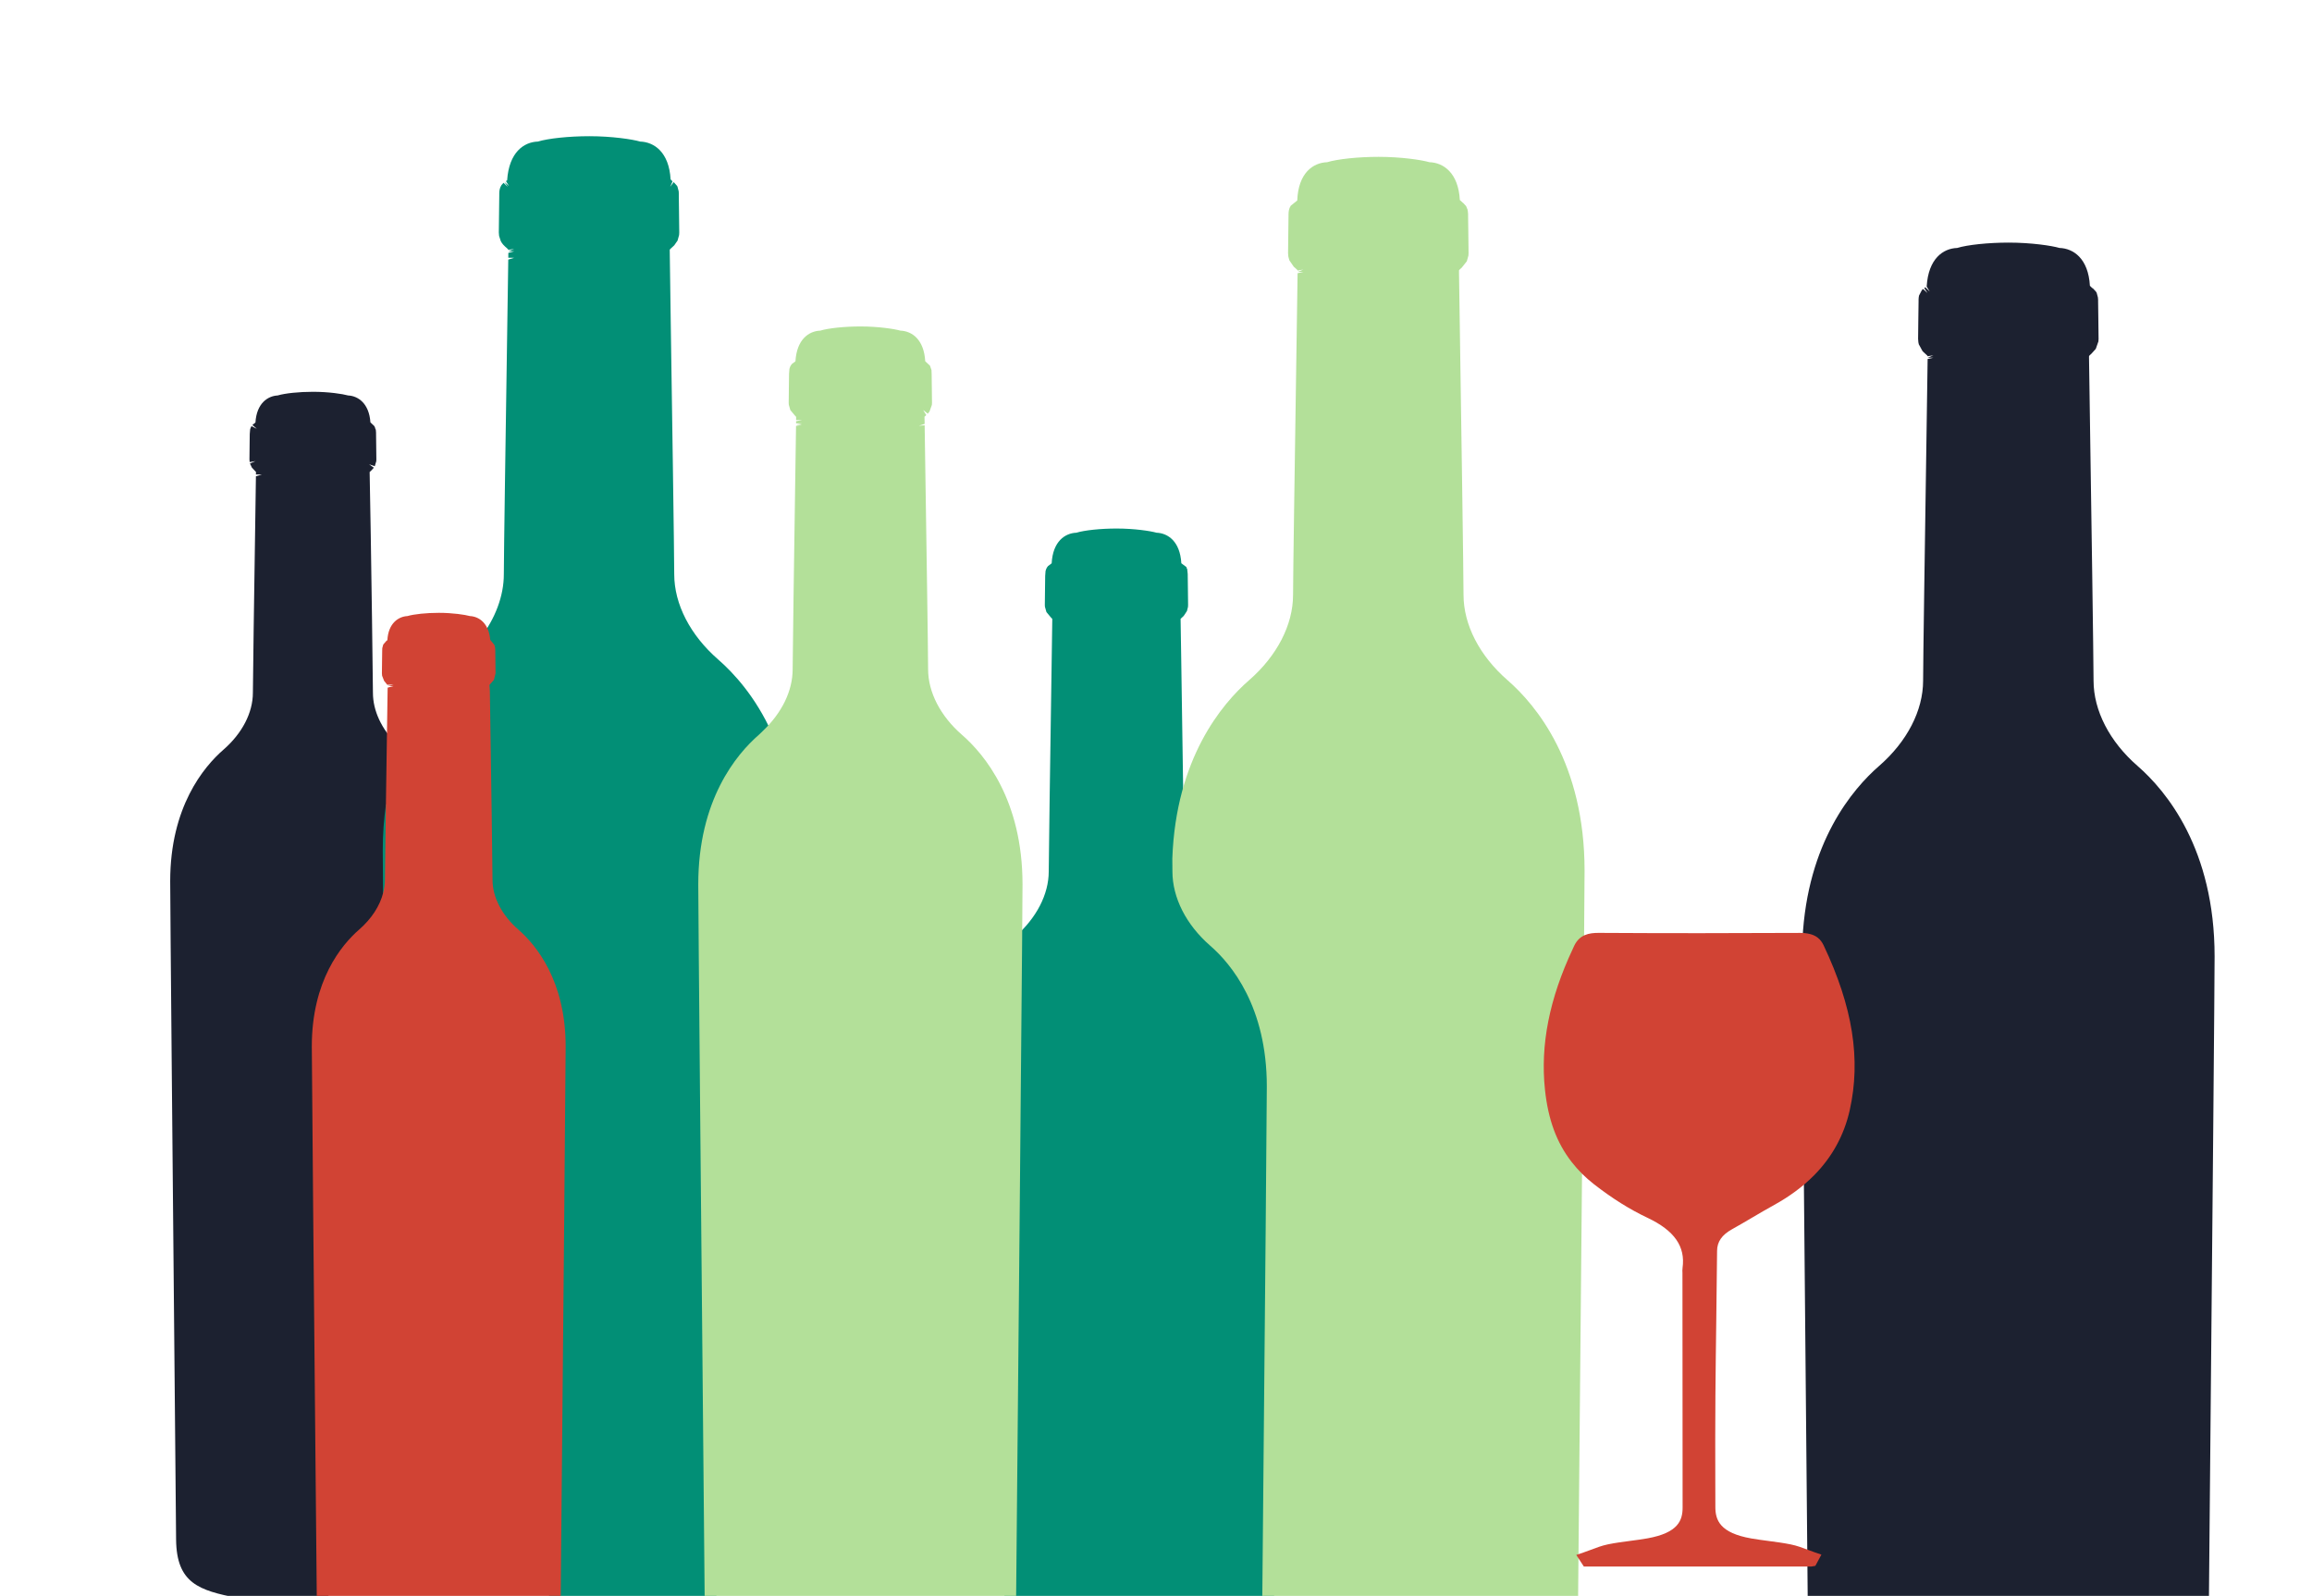 <svg version="1.1" id="图层_1" x="0px" y="0px" width="197px" height="136px" viewBox="0 0 197 136" enable-background="new 0 0 197 136" xml:space="preserve" xmlns="http://www.w3.org/2000/svg" xmlns:xlink="http://www.w3.org/1999/xlink" xmlns:xml="http://www.w3.org/XML/1998/namespace">
  <path fill="none" d="M150.945,102.24c-1.228,0.674-2.396,1.406-3.616,2.084c-1.041,0.582-1.514,1.328-1.521,2.268
	c-0.035,4.104-0.11,8.209-0.142,12.313c-0.027,3.174-0.009,6.344-0.005,9.514c0,1.777,1.058,2.758,3.483,3.182
	c1.107,0.193,2.25,0.283,3.344,0.506c0.692,0.139,1.325,0.432,1.984,0.658c-0.043,0.078-0.084,0.158-0.125,0.236
	c-6.375,0-12.748,0-19.122,0c-0.048-0.072-0.1-0.148-0.147-0.223c0.678-0.229,1.328-0.533,2.041-0.682
	c1.088-0.223,2.234-0.309,3.338-0.506c2.391-0.428,3.413-1.381,3.413-3.119c-0.001-6.605-0.005-13.213-0.007-19.824
	c0-0.174-0.027-0.348-0.003-0.521c0.29-2.072-0.771-3.613-3.259-4.793c-1.648-0.777-3.145-1.77-4.484-2.814
	c-0.722-0.563-1.312-1.165-1.802-1.795c-0.108,11.89-0.239,25.977-0.345,37.277h20.561c-0.111-11.927-0.237-25.52-0.333-36.173
	C153.318,100.713,152.245,101.522,150.945,102.24z"/>
  <path fill="none" d="M197,0H0v136h22.347c-0.673-0.084-1.355-0.184-2.05-0.322c-3.225-0.643-4.767-1.135-4.793-4.498
	C15.477,127.816,15,78.003,15,75.089c0-5.666,2.331-9.056,4.37-10.831c1.894-1.647,2.675-3.575,2.675-5.218
	c0-1.462,0.209-14.905,0.256-18.159c0-0.005,0-0.009,0-0.014c0-0.048,0.001-0.094,0.002-0.138c0-0.016,0-0.03,0.001-0.045
	c0-0.056,0.001-0.105,0.002-0.152c0-0.033,0.001-0.068,0.001-0.097c0-0.003,0-0.005,0-0.008c0-0.039,0.001-0.073,0.001-0.104
	c0-0.007,0-0.014,0-0.021c0-0.024,0.001-0.045,0.001-0.062c0-0.006,0-0.012,0-0.017c0-0.02,0-0.034,0-0.042
	c0-0.028-0.002-0.055-0.006-0.079c-0.033-0.198-0.19-0.287-0.328-0.42c-0.001-0.001-0.002-0.003-0.004-0.004
	c-0.017-0.017-0.033-0.033-0.049-0.052c-0.004-0.005-0.009-0.012-0.014-0.017c-0.012-0.016-0.024-0.03-0.035-0.046
	c-0.005-0.008-0.011-0.017-0.016-0.024c-0.01-0.016-0.019-0.032-0.028-0.049c-0.003-0.008-0.007-0.014-0.011-0.021h0
	c-0.002-0.005-0.004-0.011-0.007-0.017c-0.004-0.009-0.007-0.018-0.011-0.027c-0.004-0.012-0.009-0.023-0.012-0.035
	c-0.002-0.006-0.003-0.013-0.005-0.019c-0.002-0.01-0.005-0.019-0.007-0.028c-0.004-0.017-0.007-0.033-0.009-0.051
	c-0.001-0.009-0.003-0.017-0.004-0.025c-0.001-0.005-0.001-0.01-0.002-0.016c-0.003-0.032-0.006-0.066-0.006-0.104
	c0-0.596,0.023-1.588,0.026-2.167c0-0.039,0-0.075,0-0.11c0-0.032,0.002-0.061,0.005-0.087c0.001-0.009,0.002-0.017,0.003-0.024
	c0.002-0.018,0.005-0.035,0.009-0.051c0.001-0.008,0.003-0.016,0.006-0.022c0.004-0.016,0.009-0.029,0.015-0.043
	c0.002-0.005,0.004-0.011,0.006-0.016c0.008-0.018,0.017-0.033,0.026-0.048c0.001-0.002,0.003-0.004,0.005-0.006
	c0.009-0.012,0.018-0.023,0.027-0.034c0.003-0.004,0.007-0.008,0.011-0.012c0.008-0.007,0.016-0.015,0.024-0.021
	c0.004-0.004,0.009-0.008,0.013-0.011c0.009-0.007,0.018-0.013,0.026-0.02c0.004-0.003,0.008-0.006,0.012-0.008
	c0.012-0.008,0.024-0.016,0.036-0.023c0.014-0.008,0.028-0.017,0.042-0.025c0.002-0.001,0.004-0.002,0.006-0.004
	c0.011-0.006,0.022-0.014,0.033-0.021c0.003-0.002,0.007-0.005,0.01-0.008c0.011-0.007,0.021-0.015,0.031-0.023
	c0.002-0.002,0.005-0.004,0.007-0.006c0.012-0.01,0.023-0.021,0.034-0.032c0.003-0.004,0.005-0.008,0.008-0.011
	c0.042-0.053,0.073-0.125,0.08-0.239c0.075-1.351,0.768-1.88,1.483-1.88c0.517-0.172,1.696-0.311,2.936-0.311
	c1.322,0,2.538,0.189,2.907,0.311c0.715,0,1.408,0.529,1.483,1.88c0.006,0.112,0.036,0.184,0.078,0.236
	c0.014,0.019,0.03,0.035,0.047,0.05c0.001,0.001,0.003,0.002,0.004,0.003c0.002,0.002,0.004,0.003,0.006,0.005
	c0.016,0.013,0.032,0.024,0.049,0.035c0.005,0.003,0.01,0.007,0.015,0.01c0.002,0.001,0.005,0.003,0.007,0.004
	c0.007,0.005,0.015,0.009,0.023,0.014c0.006,0.004,0.013,0.008,0.019,0.012c0.003,0.001,0.005,0.003,0.008,0.005
	c0,0,0.002,0.001,0.002,0.001c0.01,0.006,0.02,0.013,0.029,0.019c0.003,0.002,0.006,0.005,0.009,0.007
	c0.009,0.006,0.017,0.012,0.025,0.018c0.001,0.001,0.002,0.002,0.003,0.002l0.001,0.001c0.004,0.003,0.008,0.007,0.012,0.01
	c0.008,0.007,0.017,0.016,0.025,0.023c0.003,0.004,0.007,0.007,0.011,0.011c0.002,0.003,0.005,0.006,0.008,0.009
	c0,0.001,0.001,0.003,0.002,0.003c0.006,0.008,0.012,0.016,0.018,0.023c0.001,0.002,0.002,0.003,0.003,0.005
	c0.009,0.014,0.018,0.028,0.025,0.045c0,0.001,0.001,0.002,0.001,0.003c0.002,0.005,0.004,0.011,0.006,0.016
	c0.005,0.014,0.01,0.027,0.015,0.043c0.002,0.007,0.004,0.015,0.006,0.022c0.001,0.007,0.003,0.014,0.005,0.021c0,0,0,0.001,0,0.002
	c0.001,0.009,0.002,0.019,0.004,0.027c0.001,0.008,0.002,0.016,0.003,0.023c0.003,0.027,0.005,0.056,0.005,0.088
	c0,0.035,0,0.071,0,0.11c0.002,0.579,0.026,1.571,0.026,2.167c0,0.037-0.002,0.071-0.005,0.104c-0.001,0.005-0.001,0.01-0.002,0.015
	c-0.001,0.009-0.003,0.017-0.004,0.024c-0.003,0.019-0.006,0.036-0.01,0.053c-0.002,0.009-0.004,0.018-0.007,0.026
	c-0.002,0.007-0.003,0.014-0.005,0.02c-0.004,0.013-0.008,0.024-0.013,0.035c-0.003,0.01-0.007,0.02-0.011,0.028
	c-0.002,0.005-0.004,0.011-0.007,0.017c-0.004,0.008-0.008,0.015-0.012,0.022c-0.008,0.016-0.017,0.03-0.025,0.044
	c-0.006,0.01-0.012,0.02-0.019,0.028c-0.01,0.014-0.02,0.027-0.03,0.04c-0.007,0.008-0.013,0.017-0.02,0.023
	c-0.012,0.014-0.024,0.026-0.037,0.038c-0.006,0.006-0.011,0.013-0.017,0.018c-0.019,0.018-0.037,0.034-0.055,0.051
	c-0.009,0.008-0.019,0.017-0.028,0.024c-0.111,0.097-0.216,0.185-0.243,0.343c-0.004,0.024-0.006,0.051-0.006,0.079
	c0,0.008,0,0.022,0,0.042c0,0.005,0,0.011,0,0.017c0,0.017,0,0.037,0,0.062c0,0.007,0,0.014,0,0.021c0,0.03,0.001,0.064,0.001,0.104
	c0,0.003,0,0.005,0,0.008c0.001,0.08,0.002,0.181,0.004,0.294c0,0.044,0.001,0.09,0.001,0.138c0,0.005,0,0.009,0,0.014
	c0.002,0.132,0.004,0.282,0.006,0.446c0.001,0.06,0.002,0.119,0.002,0.183c0,0.008,0,0.017,0,0.024
	c0.003,0.188,0.006,0.391,0.009,0.609c0,0.008,0,0.015,0,0.022c0.001,0.097,0.003,0.197,0.004,0.3c0,0.02,0,0.039,0.001,0.059
	c0.038,2.56,0.102,6.764,0.154,10.306h0c0.044,3.054,0.078,5.617,0.078,6.21c0,1.487,0.65,3.206,2.176,4.741
	c0.032-2.115,0.06-3.952,0.073-4.87c0-0.004,0-0.008,0-0.012c0-0.043,0.001-0.084,0.001-0.122c0-0.015,0-0.027,0.001-0.041
	c0-0.048,0.001-0.093,0.001-0.134c0-0.029,0.001-0.061,0.001-0.086c0-0.002,0-0.004,0-0.007c0-0.034,0-0.064,0.001-0.091
	c0-0.007,0-0.013,0-0.019c0-0.021,0-0.04,0.001-0.056c0-0.004,0-0.01,0-0.014c0-0.017,0-0.03,0-0.038
	c0-0.024-0.002-0.048-0.006-0.069c-0.029-0.175-0.168-0.254-0.29-0.372c-0.001,0-0.002-0.002-0.003-0.003
	c-0.015-0.015-0.03-0.029-0.043-0.046c-0.004-0.005-0.009-0.01-0.013-0.015c-0.011-0.014-0.021-0.026-0.031-0.041
	c-0.005-0.007-0.009-0.014-0.014-0.021c-0.009-0.014-0.017-0.028-0.024-0.043c-0.003-0.006-0.007-0.012-0.01-0.019
	c-0.002-0.005-0.004-0.01-0.006-0.015c-0.003-0.008-0.006-0.017-0.009-0.024c-0.004-0.011-0.008-0.021-0.011-0.031
	c-0.002-0.006-0.003-0.011-0.005-0.017c-0.002-0.008-0.004-0.017-0.006-0.024c-0.003-0.015-0.006-0.03-0.008-0.046
	c-0.001-0.007-0.003-0.014-0.004-0.021c0-0.005-0.001-0.01-0.001-0.014c-0.003-0.029-0.005-0.06-0.005-0.092
	c0-0.527,0.021-1.405,0.023-1.918c0-0.034,0-0.067,0-0.098c0-0.028,0.002-0.054,0.004-0.077c0-0.008,0.002-0.015,0.003-0.021
	c0.002-0.016,0.005-0.031,0.008-0.045c0.001-0.007,0.003-0.014,0.005-0.02c0.004-0.014,0.008-0.026,0.013-0.038
	c0.002-0.005,0.004-0.01,0.006-0.014c0.007-0.016,0.015-0.03,0.023-0.043c0.001-0.002,0.002-0.003,0.004-0.005
	c0.007-0.011,0.016-0.021,0.024-0.03c0.003-0.003,0.007-0.007,0.01-0.01c0.007-0.007,0.014-0.014,0.021-0.02
	c0.004-0.004,0.008-0.007,0.012-0.01c0.007-0.006,0.015-0.012,0.023-0.017c0.003-0.003,0.007-0.006,0.011-0.008
	c0.011-0.007,0.021-0.014,0.032-0.021c0.012-0.007,0.025-0.015,0.038-0.021c0.001-0.002,0.003-0.003,0.005-0.004
	c0.01-0.006,0.02-0.012,0.029-0.019c0.003-0.002,0.006-0.004,0.009-0.007c0.01-0.006,0.019-0.014,0.027-0.021
	c0.002-0.002,0.004-0.003,0.006-0.005c0.011-0.009,0.021-0.019,0.03-0.029c0.002-0.003,0.005-0.007,0.007-0.01
	c0.037-0.047,0.065-0.11,0.07-0.211c0.066-1.194,0.679-1.663,1.312-1.663c0.458-0.151,1.5-0.274,2.597-0.274
	c1.169,0,2.245,0.168,2.572,0.274c0.632,0,1.245,0.469,1.312,1.663c0.001,0.021,0.012,0.027,0.015,0.046
	c1.493-1.925,2.137-3.965,2.137-5.769c0-2.14,0.307-21.825,0.375-26.59c0-0.007,0-0.014,0-0.02c0-0.071,0.001-0.139,0.002-0.202
	c0-0.023,0.001-0.044,0.001-0.066c0.001-0.081,0.002-0.154,0.003-0.223c0.001-0.049,0.001-0.1,0.002-0.142c0-0.004,0-0.008,0-0.012
	c0.001-0.057,0.001-0.106,0.002-0.151c0-0.011,0-0.021,0-0.029c0-0.036,0.001-0.066,0.001-0.092c0-0.008,0-0.017,0-0.023
	c0-0.028,0.001-0.05,0.001-0.063c0-0.041-0.003-0.079-0.009-0.115c-0.048-0.29-0.279-0.42-0.481-0.615
	c-0.002-0.001-0.003-0.003-0.005-0.005c-0.025-0.024-0.049-0.05-0.072-0.076c-0.007-0.008-0.014-0.017-0.021-0.025
	c-0.018-0.021-0.035-0.043-0.052-0.066c-0.008-0.012-0.016-0.023-0.023-0.036c-0.014-0.022-0.028-0.046-0.041-0.07
	c-0.005-0.011-0.011-0.021-0.016-0.031h-0.001c-0.003-0.008-0.006-0.017-0.01-0.024c-0.006-0.014-0.011-0.027-0.016-0.041
	c-0.006-0.017-0.012-0.033-0.018-0.051c-0.003-0.009-0.005-0.019-0.008-0.027c-0.004-0.014-0.007-0.027-0.011-0.041
	c-0.005-0.024-0.01-0.05-0.014-0.075c-0.002-0.013-0.004-0.023-0.006-0.036c-0.001-0.008-0.002-0.016-0.003-0.023
	c-0.005-0.048-0.009-0.098-0.009-0.151c0-0.873,0.035-2.325,0.039-3.175c0-0.056,0-0.109,0-0.161c0-0.046,0.003-0.088,0.007-0.128
	c0.001-0.012,0.003-0.023,0.005-0.035c0.003-0.025,0.008-0.051,0.013-0.074c0.002-0.011,0.005-0.021,0.008-0.032
	c0.006-0.022,0.014-0.043,0.021-0.063c0.003-0.008,0.006-0.017,0.01-0.023c0.011-0.025,0.024-0.049,0.038-0.07
	c0.002-0.003,0.004-0.006,0.007-0.009c0.013-0.018,0.026-0.034,0.04-0.049c0.006-0.006,0.011-0.012,0.017-0.018
	c0.011-0.011,0.023-0.021,0.035-0.032c0.007-0.005,0.013-0.011,0.02-0.016c0.013-0.01,0.025-0.019,0.038-0.028
	c0.006-0.004,0.012-0.008,0.018-0.012c0.018-0.012,0.035-0.022,0.053-0.033c0.021-0.013,0.042-0.025,0.062-0.037
	c0.003-0.003,0.006-0.004,0.009-0.006c0.016-0.01,0.032-0.021,0.047-0.031c0.005-0.003,0.011-0.007,0.016-0.011
	c0.016-0.011,0.031-0.022,0.045-0.034c0.003-0.003,0.007-0.006,0.01-0.009c0.018-0.015,0.034-0.03,0.049-0.048
	c0.004-0.005,0.008-0.011,0.012-0.016c0.062-0.078,0.107-0.184,0.117-0.35c0.11-1.979,1.125-2.753,2.172-2.753
	c0.757-0.252,2.483-0.455,4.3-0.455c1.936,0,3.717,0.277,4.257,0.455c1.047,0,2.062,0.774,2.172,2.753
	c0.009,0.163,0.053,0.268,0.113,0.345c0.021,0.027,0.044,0.052,0.069,0.073c0.002,0.002,0.004,0.003,0.007,0.005
	c0.002,0.003,0.006,0.005,0.009,0.007c0.022,0.019,0.047,0.035,0.072,0.052c0.007,0.005,0.015,0.01,0.022,0.014
	c0.003,0.002,0.007,0.004,0.01,0.006c0.011,0.007,0.022,0.014,0.033,0.021c0.01,0.006,0.019,0.012,0.028,0.017
	c0.004,0.003,0.008,0.005,0.012,0.008c0.001,0.001,0.002,0.001,0.003,0.002c0.015,0.009,0.029,0.018,0.043,0.026
	c0.005,0.004,0.009,0.007,0.013,0.01c0.013,0.008,0.025,0.018,0.038,0.026c0.001,0.001,0.002,0.002,0.004,0.003
	c0,0.001,0.001,0.001,0.001,0.001c0.006,0.005,0.012,0.01,0.018,0.015c0.013,0.011,0.024,0.022,0.037,0.034
	c0.005,0.005,0.011,0.011,0.016,0.016c0.004,0.005,0.008,0.009,0.012,0.014c0.001,0.001,0.002,0.003,0.003,0.004
	c0.009,0.011,0.018,0.022,0.026,0.034c0.001,0.002,0.003,0.004,0.005,0.007c0.013,0.02,0.026,0.042,0.037,0.065
	c0,0.002,0.001,0.004,0.001,0.005c0.003,0.007,0.006,0.016,0.009,0.022c0.008,0.021,0.016,0.041,0.022,0.063
	c0.003,0.011,0.006,0.021,0.008,0.032c0.003,0.011,0.006,0.02,0.008,0.03c0,0.001,0,0.003,0,0.004
	c0.002,0.013,0.003,0.027,0.005,0.041c0.001,0.011,0.004,0.022,0.005,0.034c0.004,0.04,0.007,0.082,0.007,0.128
	c0,0.052,0,0.105,0,0.161c0.004,0.85,0.039,2.302,0.039,3.175c0,0.054-0.003,0.104-0.009,0.152
	c-0.001,0.008-0.002,0.015-0.002,0.022c-0.001,0.012-0.004,0.023-0.006,0.035c-0.004,0.026-0.009,0.053-0.014,0.077
	c-0.003,0.014-0.007,0.026-0.01,0.038c-0.002,0.01-0.005,0.02-0.008,0.029c-0.006,0.018-0.012,0.035-0.019,0.052
	c-0.005,0.014-0.01,0.028-0.016,0.041c-0.003,0.008-0.006,0.017-0.01,0.023c0,0,0,0,0,0c-0.005,0.012-0.011,0.022-0.017,0.033
	c-0.012,0.022-0.024,0.044-0.037,0.065c-0.009,0.014-0.018,0.028-0.027,0.041c-0.014,0.021-0.029,0.039-0.044,0.059
	c-0.01,0.012-0.019,0.023-0.029,0.035c-0.017,0.02-0.035,0.037-0.053,0.056c-0.009,0.009-0.017,0.018-0.025,0.025
	c-0.027,0.025-0.054,0.05-0.081,0.073c-0.014,0.013-0.027,0.024-0.041,0.036c-0.164,0.142-0.317,0.271-0.356,0.502
	c-0.006,0.036-0.009,0.074-0.009,0.115c0,0.013,0,0.034,0,0.063c0,0.007,0,0.016,0,0.023c0,0.025,0,0.056,0.001,0.092
	c0,0.009,0,0.019,0,0.029c0,0.045,0.001,0.095,0.002,0.151c0,0.004,0,0.008,0,0.012c0.002,0.117,0.003,0.264,0.006,0.431
	c0.001,0.063,0.002,0.131,0.002,0.202c0,0.006,0,0.013,0,0.02c0.003,0.193,0.006,0.413,0.01,0.653
	c0.001,0.088,0.002,0.174,0.004,0.267c0,0.013,0,0.025,0,0.037c0.004,0.273,0.008,0.572,0.013,0.893c0,0.011,0,0.021,0,0.031
	c0.002,0.143,0.004,0.29,0.007,0.439c0,0.029,0.001,0.058,0.001,0.086c0.056,3.749,0.15,9.905,0.225,15.093c0,0,0,0,0,0
	c0.064,4.472,0.115,8.224,0.115,9.091c0,2.404,1.144,5.228,3.917,7.641c1.548,1.349,3.208,3.34,4.451,6.097
	c1.911-1.81,2.721-3.868,2.721-5.64c0-1.67,0.24-17.018,0.292-20.732c0-0.006,0-0.011,0-0.016c0-0.056,0.001-0.107,0.002-0.157
	c0-0.019,0.001-0.035,0.001-0.053c0-0.063,0.001-0.12,0.002-0.173c0-0.038,0.001-0.078,0.001-0.111c0-0.002,0-0.005,0-0.008
	c0-0.045,0.001-0.084,0.001-0.118c0-0.009,0-0.017,0-0.023c0.001-0.028,0.001-0.052,0.001-0.071c0-0.006,0-0.013,0-0.019
	c0-0.021,0-0.039,0-0.048c0-0.032-0.002-0.063-0.007-0.091c-0.038-0.226-0.217-0.327-0.375-0.479
	c-0.001-0.001-0.002-0.002-0.004-0.004c-0.019-0.019-0.038-0.039-0.056-0.059c-0.005-0.007-0.011-0.014-0.016-0.02
	c-0.014-0.018-0.027-0.034-0.04-0.053c-0.006-0.009-0.013-0.019-0.019-0.028c-0.011-0.017-0.021-0.036-0.031-0.055
	c-0.004-0.009-0.009-0.017-0.013-0.024h0c-0.002-0.006-0.005-0.013-0.008-0.02c-0.004-0.01-0.008-0.021-0.012-0.031
	c-0.005-0.013-0.01-0.026-0.014-0.04c-0.002-0.007-0.004-0.015-0.006-0.021c-0.003-0.011-0.006-0.021-0.008-0.032
	c-0.004-0.018-0.007-0.038-0.011-0.058c-0.001-0.01-0.004-0.019-0.005-0.028c-0.001-0.006-0.001-0.012-0.002-0.019
	c-0.004-0.037-0.007-0.076-0.007-0.118c0-0.681,0.027-1.813,0.03-2.475c0-0.044,0-0.086,0-0.126c0-0.036,0.002-0.069,0.005-0.1
	c0.001-0.01,0.002-0.019,0.004-0.027c0.003-0.021,0.006-0.04,0.01-0.058c0.002-0.009,0.004-0.018,0.007-0.025
	c0.004-0.018,0.01-0.034,0.017-0.049c0.002-0.006,0.004-0.013,0.007-0.019c0.009-0.021,0.019-0.038,0.03-0.055
	c0.001-0.002,0.004-0.005,0.005-0.007c0.01-0.014,0.02-0.026,0.031-0.038c0.004-0.005,0.008-0.009,0.013-0.014
	c0.009-0.009,0.018-0.018,0.027-0.025c0.005-0.004,0.01-0.009,0.016-0.013c0.01-0.007,0.02-0.015,0.03-0.021
	c0.005-0.003,0.009-0.007,0.014-0.01c0.014-0.009,0.028-0.017,0.042-0.025c0.016-0.01,0.032-0.02,0.049-0.029
	c0.002-0.002,0.004-0.003,0.007-0.004c0.013-0.008,0.025-0.016,0.038-0.024c0.004-0.003,0.008-0.005,0.012-0.008
	c0.013-0.009,0.024-0.018,0.036-0.027c0.002-0.002,0.005-0.005,0.008-0.007c0.014-0.011,0.026-0.023,0.038-0.037
	c0.003-0.004,0.006-0.009,0.01-0.013c0.048-0.061,0.083-0.143,0.091-0.272c0.085-1.542,0.876-2.146,1.693-2.146
	c0.591-0.195,1.937-0.354,3.353-0.354c1.509,0,2.898,0.217,3.319,0.354c0.817,0,1.607,0.604,1.693,2.146
	c0.007,0.128,0.041,0.209,0.088,0.27c0.017,0.021,0.035,0.04,0.054,0.057c0.002,0.001,0.003,0.003,0.005,0.004
	c0.002,0.002,0.004,0.004,0.007,0.006c0.018,0.014,0.037,0.027,0.056,0.039c0.006,0.004,0.011,0.008,0.017,0.012
	c0.002,0.001,0.005,0.003,0.008,0.004c0.008,0.006,0.017,0.011,0.026,0.016c0.007,0.005,0.015,0.01,0.022,0.014
	c0.003,0.002,0.006,0.004,0.009,0.006c0.001,0,0.002,0.001,0.002,0.001c0.011,0.008,0.022,0.015,0.034,0.021
	c0.003,0.002,0.007,0.005,0.01,0.007c0.01,0.007,0.02,0.014,0.029,0.021c0.001,0,0.002,0.001,0.003,0.002c0,0,0,0.001,0,0.001
	c0.005,0.003,0.009,0.008,0.014,0.012c0.01,0.008,0.019,0.017,0.028,0.025c0.004,0.005,0.008,0.009,0.012,0.013
	c0.003,0.004,0.006,0.007,0.009,0.011c0.001,0.001,0.002,0.002,0.003,0.003c0.007,0.009,0.014,0.018,0.021,0.027
	c0.001,0.002,0.002,0.003,0.004,0.005c0.01,0.016,0.02,0.032,0.029,0.052c0,0.001,0.001,0.002,0.001,0.003
	c0.002,0.006,0.004,0.012,0.007,0.018c0.006,0.016,0.012,0.032,0.017,0.049c0.002,0.009,0.004,0.018,0.006,0.026
	c0.002,0.008,0.004,0.015,0.006,0.023c0,0.001,0,0.002,0,0.003c0.001,0.01,0.002,0.021,0.004,0.031
	c0.001,0.009,0.003,0.018,0.004,0.027c0.003,0.03,0.005,0.063,0.005,0.1c0,0.04,0,0.082,0,0.126c0.003,0.662,0.03,1.794,0.03,2.475
	c0,0.042-0.002,0.082-0.006,0.119c0,0.006-0.001,0.012-0.002,0.018c-0.001,0.01-0.003,0.018-0.005,0.027
	c-0.003,0.021-0.007,0.041-0.011,0.061c-0.002,0.01-0.005,0.02-0.008,0.029c-0.002,0.008-0.004,0.016-0.006,0.022
	c-0.004,0.015-0.009,0.027-0.014,0.041c-0.004,0.011-0.008,0.021-0.013,0.031c-0.003,0.007-0.005,0.013-0.008,0.019
	c-0.004,0.01-0.009,0.018-0.014,0.026c-0.009,0.018-0.019,0.034-0.029,0.051c-0.007,0.011-0.014,0.021-0.021,0.032
	c-0.011,0.016-0.022,0.03-0.035,0.045c-0.007,0.009-0.015,0.019-0.022,0.027c-0.014,0.016-0.028,0.029-0.042,0.044
	c-0.007,0.007-0.013,0.014-0.02,0.02c-0.021,0.021-0.042,0.039-0.063,0.058c-0.011,0.01-0.021,0.019-0.032,0.028
	c-0.127,0.11-0.247,0.211-0.277,0.391c-0.004,0.028-0.007,0.059-0.007,0.091c0,0.009,0,0.026,0,0.048c0,0.006,0,0.013,0,0.019
	c0,0.02,0,0.043,0,0.071c0,0.007,0,0.015,0,0.023c0,0.034,0.001,0.073,0.001,0.118c0,0.003,0,0.006,0,0.008
	c0.001,0.092,0.003,0.206,0.005,0.337c0,0.05,0.001,0.102,0.002,0.157c0,0.005,0,0.01,0,0.016c0.002,0.15,0.004,0.322,0.007,0.509
	c0.001,0.068,0.002,0.136,0.003,0.208c0,0.01,0,0.02,0,0.029c0.003,0.213,0.006,0.445,0.01,0.695c0,0.009,0,0.017,0,0.025
	c0.001,0.11,0.003,0.226,0.005,0.343c0,0.021,0,0.044,0.001,0.066c0.043,2.923,0.117,7.723,0.175,11.768h0
	c0.05,3.486,0.089,6.412,0.089,7.089c0,1.876,0.892,4.077,3.055,5.959c2.328,2.026,4.989,5.896,4.989,12.367
	c0,0.519-0.013,2.337-0.036,5.053c0.072-0.065,0.145-0.135,0.216-0.197c2.163-1.881,3.054-4.082,3.054-5.957
	c0-1.668,0.24-17.018,0.292-20.735c0-0.005,0-0.01,0-0.015c0-0.056,0.001-0.107,0.002-0.158c0-0.018,0-0.034,0-0.052
	c0-0.063,0.001-0.12,0.002-0.173c0-0.038,0.001-0.078,0.001-0.111c0-0.003,0-0.005,0-0.008c0-0.045,0.001-0.084,0.001-0.119
	c0-0.008,0-0.016,0-0.022c0.001-0.028,0.001-0.052,0.001-0.071c0-0.006,0-0.014,0-0.019c0-0.021,0-0.039,0-0.049
	c0-0.032-0.002-0.062-0.007-0.09c-0.038-0.226-0.217-0.327-0.375-0.479c-0.001-0.001-0.003-0.003-0.004-0.004
	c-0.019-0.019-0.038-0.039-0.056-0.06c-0.005-0.006-0.011-0.013-0.016-0.02c-0.014-0.017-0.027-0.034-0.041-0.052
	c-0.006-0.01-0.012-0.019-0.018-0.028c-0.011-0.018-0.021-0.036-0.031-0.055c-0.004-0.009-0.009-0.017-0.013-0.024h0
	c-0.002-0.006-0.005-0.013-0.008-0.02c-0.004-0.01-0.008-0.021-0.012-0.031c-0.005-0.013-0.01-0.026-0.014-0.04
	c-0.002-0.007-0.004-0.015-0.006-0.021c-0.003-0.011-0.006-0.021-0.008-0.032c-0.004-0.019-0.007-0.038-0.011-0.058
	c-0.001-0.01-0.004-0.019-0.005-0.028c-0.001-0.006-0.001-0.013-0.002-0.019c-0.004-0.037-0.007-0.076-0.007-0.118
	c0-0.681,0.027-1.813,0.03-2.475c0-0.044,0-0.086,0-0.126c0-0.036,0.002-0.069,0.005-0.1c0.001-0.01,0.002-0.019,0.004-0.027
	c0.003-0.021,0.006-0.04,0.01-0.058c0.002-0.01,0.004-0.018,0.007-0.026c0.004-0.017,0.01-0.033,0.017-0.048
	c0.002-0.007,0.004-0.014,0.007-0.019c0.009-0.021,0.019-0.038,0.03-0.055c0.001-0.003,0.004-0.005,0.005-0.007
	c0.01-0.014,0.02-0.026,0.031-0.039c0.004-0.004,0.008-0.009,0.013-0.013c0.009-0.009,0.018-0.018,0.027-0.025
	c0.005-0.004,0.01-0.009,0.016-0.013c0.01-0.008,0.02-0.015,0.03-0.021c0.005-0.003,0.009-0.007,0.014-0.01
	c0.014-0.009,0.028-0.018,0.042-0.025c0.016-0.01,0.032-0.02,0.048-0.029c0.002-0.002,0.005-0.003,0.007-0.005
	c0.013-0.007,0.025-0.016,0.037-0.023c0.004-0.003,0.008-0.006,0.012-0.009c0.012-0.008,0.024-0.018,0.036-0.026
	c0.002-0.003,0.005-0.005,0.008-0.007c0.014-0.012,0.026-0.024,0.038-0.037c0.003-0.004,0.006-0.009,0.01-0.013
	c0.048-0.061,0.083-0.143,0.091-0.272c0.085-1.542,0.876-2.146,1.693-2.146c0.591-0.196,1.937-0.354,3.353-0.354
	c1.509,0,2.898,0.217,3.319,0.354c0.817,0,1.607,0.604,1.693,2.146c0.008,0.127,0.041,0.209,0.089,0.269
	c0.017,0.021,0.034,0.041,0.054,0.058c0.002,0.001,0.004,0.002,0.006,0.004s0.004,0.003,0.007,0.006
	c0.018,0.014,0.036,0.027,0.056,0.039c0.006,0.004,0.012,0.008,0.018,0.011c0.002,0.002,0.006,0.004,0.008,0.005
	c0.008,0.006,0.018,0.011,0.025,0.016s0.016,0.009,0.022,0.014c0.003,0.002,0.006,0.004,0.009,0.006
	c0.002,0,0.002,0.001,0.003,0.001c0.011,0.007,0.022,0.014,0.034,0.021c0.003,0.002,0.006,0.005,0.01,0.007
	c0.01,0.007,0.02,0.014,0.029,0.021c0.001,0,0.002,0.001,0.004,0.002c0,0,0,0,0,0.001c0.005,0.003,0.01,0.007,0.014,0.011
	c0.01,0.009,0.02,0.018,0.029,0.026c0.004,0.005,0.008,0.009,0.012,0.013s0.006,0.007,0.01,0.01c0,0.002,0.002,0.003,0.002,0.004
	c0.008,0.009,0.014,0.018,0.021,0.027c0,0.001,0.002,0.003,0.003,0.004c0.011,0.017,0.021,0.033,0.029,0.052
	c0.001,0.001,0.001,0.003,0.001,0.004c0.003,0.006,0.005,0.012,0.008,0.018c0.006,0.016,0.012,0.031,0.017,0.049
	c0.003,0.009,0.005,0.017,0.007,0.026c0.002,0.007,0.004,0.015,0.006,0.023c0,0,0,0.002,0,0.003c0.002,0.01,0.002,0.021,0.004,0.031
	c0.002,0.009,0.003,0.018,0.004,0.027c0.004,0.03,0.006,0.063,0.006,0.1c0,0.04,0,0.082,0,0.126
	c0.003,0.662,0.029,1.794,0.029,2.475c0,0.042-0.002,0.082-0.006,0.119c0,0.006-0.002,0.012-0.002,0.017
	c-0.002,0.01-0.004,0.019-0.005,0.028c-0.003,0.021-0.007,0.041-0.011,0.061c-0.004,0.01-0.006,0.02-0.008,0.029
	c-0.003,0.008-0.005,0.016-0.007,0.022c-0.005,0.015-0.009,0.027-0.015,0.04c-0.004,0.012-0.008,0.022-0.012,0.032
	c-0.004,0.006-0.006,0.013-0.008,0.019c-0.005,0.009-0.01,0.018-0.014,0.025c-0.01,0.018-0.02,0.035-0.029,0.051
	c-0.008,0.012-0.014,0.022-0.021,0.033c-0.012,0.016-0.022,0.03-0.035,0.045c-0.007,0.009-0.014,0.019-0.021,0.027
	c-0.014,0.015-0.028,0.029-0.042,0.044c-0.007,0.007-0.013,0.013-0.021,0.02c-0.02,0.021-0.041,0.039-0.063,0.058
	c-0.01,0.01-0.021,0.019-0.031,0.027c-0.127,0.111-0.248,0.212-0.277,0.392c-0.005,0.028-0.008,0.058-0.008,0.09
	c0,0.01,0,0.027,0.001,0.049c0,0.005,0,0.013,0,0.019c0,0.02,0.001,0.043,0.001,0.071c0,0.007,0,0.015,0,0.022
	c0,0.035,0.001,0.074,0.002,0.119c0,0.003,0,0.005,0,0.008c0.001,0.092,0.002,0.206,0.004,0.336
	c0.001,0.051,0.002,0.103,0.002,0.158c0.001,0.005,0.001,0.01,0.001,0.015c0.002,0.151,0.005,0.323,0.007,0.51
	c0.002,0.068,0.002,0.136,0.004,0.208c0,0.01,0,0.02,0,0.029c0.003,0.213,0.006,0.445,0.01,0.695c0,0.008,0,0.017,0,0.024
	c0.002,0.111,0.004,0.226,0.006,0.343c0,0.022,0,0.045,0.001,0.066c0.044,2.925,0.116,7.727,0.175,11.771
	c0.036,2.491,0.066,4.679,0.081,5.982c0.274-7.668,3.515-12.329,6.372-14.817c2.773-2.414,3.916-5.236,3.916-7.642
	c0-2.14,0.309-21.825,0.375-26.59c0-0.007,0-0.013,0-0.02c0.002-0.071,0.002-0.138,0.004-0.202c0-0.023,0-0.044,0-0.066
	c0.002-0.081,0.002-0.154,0.004-0.223c0-0.049,0.001-0.1,0.002-0.142c0-0.004,0-0.007,0-0.011c0-0.058,0.001-0.107,0.002-0.152
	c0-0.01,0-0.02,0-0.029c0-0.036,0.001-0.066,0.001-0.092c0-0.008,0-0.017,0-0.022c0.001-0.028,0.001-0.051,0.001-0.063
	c0-0.042-0.004-0.08-0.01-0.116c-0.048-0.29-0.278-0.42-0.48-0.614c-0.002-0.002-0.004-0.004-0.006-0.006
	c-0.024-0.024-0.049-0.05-0.072-0.075c-0.006-0.009-0.014-0.018-0.02-0.025c-0.02-0.021-0.035-0.044-0.053-0.067
	c-0.008-0.012-0.016-0.023-0.023-0.036c-0.014-0.022-0.027-0.046-0.04-0.07c-0.005-0.011-0.011-0.021-0.017-0.031
	c-0.004-0.008-0.007-0.017-0.01-0.024c-0.006-0.014-0.012-0.026-0.017-0.04c-0.006-0.018-0.013-0.034-0.018-0.052
	c-0.003-0.009-0.005-0.019-0.008-0.027c-0.004-0.014-0.008-0.027-0.011-0.041c-0.006-0.024-0.01-0.05-0.014-0.075
	c-0.002-0.012-0.005-0.023-0.006-0.036c-0.002-0.008-0.002-0.016-0.004-0.022c-0.005-0.049-0.008-0.099-0.008-0.152
	c0-0.873,0.034-2.325,0.038-3.174c0.001-0.057,0.001-0.11,0.001-0.162c0-0.046,0.002-0.088,0.007-0.127
	c0.001-0.013,0.003-0.023,0.005-0.035c0.004-0.026,0.008-0.052,0.014-0.074c0.002-0.012,0.004-0.022,0.008-0.033
	c0.006-0.022,0.014-0.043,0.021-0.063c0.003-0.008,0.006-0.016,0.01-0.023c0.012-0.025,0.023-0.049,0.038-0.07
	c0.002-0.003,0.005-0.006,0.007-0.009c0.012-0.018,0.025-0.034,0.039-0.049c0.006-0.006,0.012-0.012,0.018-0.018
	c0.012-0.011,0.022-0.021,0.035-0.032c0.006-0.005,0.013-0.011,0.02-0.016c0.012-0.01,0.025-0.019,0.038-0.027
	c0.007-0.005,0.013-0.009,0.019-0.013c0.018-0.012,0.035-0.022,0.053-0.033c0.02-0.013,0.041-0.025,0.063-0.037
	c0.002-0.002,0.006-0.004,0.009-0.006c0.017-0.01,0.032-0.021,0.048-0.03c0.005-0.004,0.01-0.008,0.016-0.011
	c0.016-0.011,0.03-0.022,0.045-0.035c0.004-0.003,0.007-0.005,0.01-0.008c0.018-0.015,0.034-0.031,0.049-0.049
	c0.005-0.005,0.009-0.011,0.013-0.016c0.062-0.077,0.107-0.184,0.116-0.35c0.11-1.978,1.125-2.753,2.172-2.753
	c0.758-0.251,2.484-0.455,4.301-0.455c1.936,0,3.717,0.278,4.256,0.455c1.049,0,2.063,0.775,2.172,2.753
	c0.01,0.163,0.054,0.269,0.114,0.345c0.021,0.027,0.044,0.052,0.069,0.073c0.002,0.002,0.004,0.003,0.006,0.005
	c0.004,0.003,0.007,0.005,0.01,0.008c0.023,0.018,0.047,0.035,0.072,0.051c0.008,0.005,0.015,0.01,0.021,0.014
	c0.004,0.002,0.007,0.004,0.01,0.007c0.012,0.006,0.022,0.013,0.033,0.02c0.01,0.006,0.02,0.012,0.029,0.017
	c0.004,0.003,0.008,0.006,0.012,0.008c0,0.001,0.002,0.001,0.003,0.002c0.015,0.009,0.028,0.018,0.043,0.027
	c0.005,0.003,0.009,0.006,0.013,0.009c0.014,0.009,0.025,0.018,0.037,0.026c0.002,0.001,0.004,0.002,0.005,0.004
	c0.001,0,0.001,0,0.001,0.001c0.006,0.004,0.012,0.009,0.018,0.015c0.014,0.01,0.025,0.021,0.037,0.033
	c0.006,0.006,0.011,0.011,0.016,0.016c0.004,0.005,0.008,0.009,0.012,0.014c0.002,0.001,0.003,0.003,0.004,0.004
	c0.009,0.011,0.018,0.022,0.026,0.035c0.001,0.002,0.003,0.004,0.005,0.006c0.014,0.02,0.025,0.042,0.037,0.066
	c0,0.001,0.001,0.003,0.002,0.004c0.003,0.008,0.006,0.016,0.008,0.023c0.009,0.02,0.016,0.04,0.022,0.063
	c0.003,0.011,0.006,0.021,0.009,0.033c0.002,0.01,0.005,0.02,0.007,0.029c0.001,0.002,0.001,0.003,0.001,0.004
	c0.002,0.013,0.004,0.027,0.006,0.041c0.001,0.012,0.003,0.022,0.004,0.034c0.004,0.04,0.008,0.082,0.008,0.128
	c0,0.052,0,0.105,0,0.162c0.004,0.849,0.039,2.301,0.039,3.174c0,0.055-0.004,0.104-0.01,0.152c0,0.008-0.002,0.015-0.002,0.022
	c-0.002,0.013-0.004,0.023-0.006,0.036c-0.004,0.025-0.01,0.052-0.016,0.077c-0.002,0.013-0.006,0.025-0.01,0.037
	c-0.002,0.01-0.005,0.021-0.008,0.029c-0.006,0.019-0.012,0.035-0.018,0.052c-0.006,0.014-0.011,0.028-0.017,0.041
	c-0.003,0.008-0.007,0.017-0.01,0.023c0,0,0,0-0.001,0c-0.005,0.012-0.012,0.022-0.017,0.033c-0.013,0.023-0.024,0.045-0.038,0.065
	c-0.008,0.015-0.018,0.028-0.026,0.042c-0.015,0.02-0.029,0.039-0.044,0.058c-0.01,0.012-0.02,0.023-0.029,0.035
	c-0.018,0.02-0.035,0.038-0.054,0.056c-0.009,0.009-0.017,0.018-0.024,0.025c-0.027,0.025-0.055,0.051-0.081,0.074
	c-0.015,0.012-0.028,0.023-0.042,0.035c-0.162,0.143-0.316,0.271-0.355,0.502c-0.006,0.036-0.008,0.074-0.008,0.116
	c0,0.012,0,0.034,0,0.063c0,0.006,0,0.015,0,0.022c0,0.025,0,0.056,0.001,0.092c0,0.01,0.001,0.02,0.001,0.029
	c0,0.045,0,0.095,0.002,0.152c0,0.004,0,0.007,0,0.011c0.001,0.117,0.003,0.264,0.006,0.431c0,0.064,0.002,0.131,0.002,0.202
	c0,0.007,0,0.013,0,0.02c0.004,0.193,0.006,0.413,0.01,0.653c0.002,0.088,0.003,0.174,0.004,0.268c0,0.012,0,0.024,0.001,0.036
	c0.004,0.274,0.009,0.572,0.013,0.893c0,0.011,0,0.021,0,0.032c0.002,0.142,0.005,0.289,0.008,0.439c0,0.028,0,0.057,0,0.085
	c0.057,3.749,0.15,9.905,0.226,15.093h-0.001c0.064,4.472,0.115,8.224,0.115,9.091c0,2.405,1.145,5.228,3.918,7.642
	c2.984,2.6,6.398,7.563,6.398,15.863c0,0.688-0.019,3.173-0.049,6.864c0.038-0.081,0.07-0.162,0.109-0.243
	c0.297-0.619,0.728-0.826,1.66-0.822c5.712,0.035,11.426,0.031,17.143,0.002c0.285-0.001,0.507,0.029,0.704,0.076
	c0.366-7.442,3.552-11.985,6.362-14.43c2.773-2.413,3.917-5.235,3.917-7.642c0-2.141,0.308-21.826,0.374-26.591
	c0-0.007,0-0.014,0.001-0.021c0.001-0.07,0.001-0.138,0.003-0.201c0-0.023,0-0.045,0-0.066c0.002-0.081,0.003-0.154,0.004-0.223
	c0-0.049,0.001-0.1,0.002-0.142c0-0.004,0-0.008,0-0.012c0-0.057,0.001-0.106,0.002-0.151c0-0.011,0-0.021,0-0.029
	c0-0.036,0.001-0.066,0.001-0.092c0-0.008,0-0.017,0-0.023c0.001-0.028,0.001-0.05,0.001-0.063c0-0.041-0.004-0.079-0.01-0.115
	c-0.048-0.29-0.278-0.42-0.48-0.615c-0.002-0.002-0.004-0.004-0.006-0.006c-0.024-0.023-0.049-0.049-0.072-0.075
	c-0.006-0.008-0.014-0.017-0.02-0.025c-0.019-0.021-0.035-0.043-0.053-0.066c-0.008-0.012-0.016-0.024-0.023-0.036
	c-0.014-0.022-0.027-0.046-0.04-0.07c-0.005-0.011-0.011-0.021-0.017-0.031c-0.004-0.008-0.007-0.017-0.01-0.024
	c-0.006-0.014-0.012-0.027-0.017-0.041c-0.006-0.017-0.013-0.033-0.018-0.051c-0.003-0.009-0.005-0.019-0.008-0.028
	c-0.003-0.014-0.007-0.026-0.011-0.04c-0.006-0.024-0.01-0.05-0.014-0.075c-0.002-0.013-0.005-0.023-0.006-0.036
	c-0.002-0.008-0.002-0.016-0.004-0.023c-0.004-0.048-0.008-0.098-0.008-0.152c0-0.872,0.034-2.324,0.039-3.174
	c0-0.056,0-0.11,0-0.161c0-0.047,0.002-0.088,0.007-0.128c0.001-0.012,0.003-0.023,0.005-0.035c0.004-0.025,0.008-0.051,0.014-0.074
	c0.002-0.011,0.005-0.022,0.008-0.032c0.006-0.022,0.014-0.043,0.021-0.063c0.004-0.008,0.006-0.017,0.01-0.023
	c0.012-0.025,0.023-0.049,0.038-0.07c0.002-0.003,0.005-0.006,0.007-0.009c0.013-0.018,0.025-0.034,0.039-0.05
	c0.006-0.006,0.012-0.011,0.018-0.017c0.012-0.011,0.023-0.022,0.035-0.032c0.006-0.006,0.013-0.011,0.02-0.016
	c0.013-0.01,0.025-0.02,0.039-0.028c0.006-0.004,0.012-0.009,0.018-0.012c0.018-0.012,0.035-0.022,0.053-0.034
	c0.021-0.012,0.041-0.024,0.063-0.037c0.002-0.002,0.006-0.004,0.009-0.006c0.017-0.009,0.032-0.02,0.048-0.03
	c0.005-0.003,0.01-0.007,0.016-0.011c0.016-0.011,0.03-0.022,0.045-0.034c0.004-0.003,0.007-0.006,0.01-0.009
	c0.018-0.015,0.034-0.031,0.05-0.048c0.005-0.005,0.008-0.011,0.012-0.016c0.062-0.078,0.107-0.184,0.116-0.35
	c0.111-1.979,1.125-2.753,2.172-2.753c0.758-0.252,2.484-0.455,4.301-0.455c1.936,0,3.717,0.277,4.257,0.455
	c1.048,0,2.062,0.774,2.172,2.753c0.009,0.163,0.053,0.268,0.113,0.345c0.021,0.027,0.044,0.052,0.069,0.073
	c0.002,0.002,0.004,0.003,0.007,0.005s0.006,0.005,0.009,0.007c0.023,0.019,0.047,0.035,0.072,0.052
	c0.008,0.004,0.015,0.01,0.021,0.014c0.004,0.002,0.008,0.004,0.01,0.006c0.012,0.007,0.022,0.014,0.033,0.021
	c0.01,0.005,0.02,0.011,0.029,0.017c0.004,0.002,0.008,0.005,0.012,0.008c0,0,0.002,0.001,0.004,0.002
	c0.014,0.009,0.027,0.018,0.042,0.027c0.005,0.002,0.009,0.006,0.013,0.009c0.014,0.008,0.025,0.017,0.038,0.026
	c0.001,0.001,0.003,0.002,0.004,0.003s0.001,0.001,0.001,0.001c0.006,0.005,0.012,0.01,0.018,0.015
	c0.014,0.011,0.025,0.022,0.037,0.034c0.006,0.005,0.011,0.01,0.016,0.016c0.004,0.004,0.008,0.009,0.012,0.014
	c0.002,0.001,0.003,0.003,0.004,0.004c0.009,0.011,0.018,0.022,0.026,0.034c0.001,0.003,0.003,0.004,0.005,0.007
	c0.014,0.02,0.025,0.042,0.037,0.065c0,0.002,0.002,0.004,0.002,0.005c0.003,0.007,0.006,0.016,0.008,0.022
	c0.009,0.021,0.016,0.041,0.022,0.063c0.003,0.01,0.006,0.021,0.009,0.032c0.002,0.011,0.005,0.02,0.008,0.03
	c0,0.001,0,0.003,0,0.004c0.002,0.013,0.004,0.027,0.006,0.041c0.001,0.011,0.003,0.022,0.004,0.034
	c0.004,0.04,0.008,0.081,0.008,0.128c0,0.051,0,0.105,0,0.161c0.004,0.85,0.039,2.302,0.039,3.174c0,0.055-0.004,0.105-0.01,0.153
	c0,0.008-0.001,0.015-0.002,0.021c-0.002,0.013-0.004,0.024-0.006,0.036c-0.004,0.026-0.01,0.053-0.015,0.077
	c-0.003,0.014-0.007,0.025-0.011,0.038c-0.002,0.01-0.005,0.02-0.008,0.029c-0.005,0.018-0.012,0.034-0.018,0.052
	c-0.006,0.014-0.011,0.027-0.017,0.041c-0.003,0.008-0.006,0.016-0.01,0.023h-0.001c-0.004,0.012-0.012,0.021-0.017,0.033
	c-0.012,0.022-0.024,0.044-0.037,0.064c-0.009,0.015-0.019,0.029-0.027,0.042c-0.015,0.021-0.028,0.039-0.044,0.058
	c-0.01,0.012-0.02,0.024-0.029,0.035c-0.018,0.02-0.035,0.038-0.053,0.057c-0.01,0.008-0.018,0.018-0.025,0.025
	c-0.027,0.025-0.055,0.05-0.081,0.074c-0.014,0.012-0.028,0.023-0.042,0.035c-0.162,0.142-0.316,0.271-0.355,0.502
	c-0.006,0.036-0.008,0.074-0.008,0.115c0,0.013,0,0.034,0,0.063c0,0.007,0,0.016,0,0.023c0,0.025,0,0.056,0.001,0.092
	c0,0.009,0.001,0.019,0.001,0.029c0,0.045,0,0.095,0.002,0.151c0,0.004,0,0.008,0,0.012c0.001,0.117,0.003,0.264,0.006,0.431
	c0,0.063,0.002,0.131,0.002,0.201c0,0.007,0,0.014,0,0.021c0.004,0.193,0.007,0.413,0.01,0.653c0.002,0.088,0.003,0.174,0.004,0.267
	c0,0.013,0,0.024,0.001,0.037c0.004,0.273,0.009,0.572,0.013,0.892c0,0.012,0,0.021,0,0.032c0.003,0.143,0.006,0.29,0.008,0.439
	c0,0.028,0,0.058,0,0.086c0.057,3.749,0.15,9.905,0.226,15.093h-0.001c0.064,4.472,0.115,8.224,0.115,9.092
	c0,2.406,1.145,5.229,3.918,7.642c2.984,2.599,6.398,7.563,6.398,15.862c0,2.643-0.268,31.633-0.481,54.49H197V0z"/>
  <g>
    <path fill="#1C2130" d="M31.777,59.041c0-0.593-0.034-3.16-0.078-6.217l-0.108-7.25l-0.095-5.349
		c0.011-0.015,0.054-0.052,0.131-0.119l0.228-0.248l-0.407-0.29l0.485,0.163l0.127-0.424c0.005-0.049,0.008-0.101,0.008-0.156
		c0-0.325-0.007-0.768-0.014-1.198c-0.005-0.358-0.011-0.708-0.012-0.976l0-0.104c0-0.052-0.003-0.097-0.016-0.208L32,36.552
		l-0.014,0.004l-0.042-0.147l-0.025-0.05c-0.011-0.022-0.024-0.043-0.038-0.064l-0.315-0.297h-0.004
		c-0.111-1.643-1.071-2.26-1.9-2.297c-0.476-0.134-1.672-0.313-2.986-0.313c-1.196,0-2.39,0.125-3.019,0.313
		c-0.831,0.039-1.793,0.662-1.891,2.304l-0.26,0.209l0.377,0.329l-0.454-0.228l-0.07,0.134c-0.016,0.038-0.029,0.076-0.046,0.141
		l-0.033,0.392c-0.001,0.258-0.007,0.599-0.012,0.95c-0.007,0.437-0.014,0.889-0.014,1.219c0,0.056,0.003,0.107,0.019,0.228
		l0.493-0.083l-0.469,0.2l0.161,0.346l0.282,0.303c0.031,0.027,0.075,0.064,0.07,0.069l-0.002,0.222h0.5l-0.502,0.151l-0.064,4.352
		c-0.078,5.179-0.195,13.006-0.195,14.102c0,1.692-0.912,3.457-2.503,4.841c-1.696,1.476-4.542,4.895-4.542,11.208
		c0,2.013,0.227,26.283,0.376,42.345c0.067,7.194,0.119,12.706,0.126,13.749c0.03,3.765,1.994,4.347,5.196,4.984
		c0.619,0.124,1.281,0.228,2.086,0.328c1.415,0.177,2.888,0.266,4.375,0.266c0.188,0,0.385-0.004,0.582-0.009l0.753-0.014
		l-0.1-10.573c-0.131-14.033-0.329-35.239-0.329-36.996c0-5.213,2.313-8.003,3.693-9.203c1.206-1.05,2.022-2.312,2.362-3.649
		l0.016-0.063l0-0.064c-0.015-1.964-0.024-3.275-0.024-3.747c0-1.27,0.086-2.495,0.267-3.809l0.075-5.056l-0.148-0.149
		C32.498,62.112,31.777,60.554,31.777,59.041z M22.307,40.411L22.307,40.411L22.307,40.411L22.307,40.411z M22.301,40.792
		L22.301,40.792L22.301,40.792L22.301,40.792z" class="color c1"/>
    <path fill="#1C2130" d="M182.133,65.27c-2.381-2.071-3.746-4.719-3.746-7.264c0-0.869-0.051-4.624-0.114-9.099L178,30.479
		l0.001-0.118c0.008-0.044,0.061-0.095,0.202-0.218l0.373-0.411l0.225-0.638c0.009-0.067,0.014-0.138,0.014-0.214
		c0-0.478-0.011-1.128-0.021-1.76c-0.009-0.522-0.017-1.031-0.019-1.414v-0.161c0-0.064-0.005-0.121-0.018-0.207l-0.105-0.385
		c-0.015-0.028-0.029-0.056-0.056-0.094l-0.242-0.264c-0.031-0.024-0.062-0.045-0.102-0.068l-0.171-0.17l-0.006-0.003
		c-0.13-2.326-1.409-3.187-2.592-3.224c-0.657-0.192-2.401-0.456-4.336-0.456c-1.723,0-3.502,0.187-4.383,0.457
		c-1.182,0.038-2.458,0.901-2.596,3.29l0.258,0.428l-0.367-0.361l-0.1,0.063l0.277,0.417l-0.379-0.34l-0.098,0.093l-0.243,0.465
		c-0.009,0.038-0.017,0.079-0.029,0.17c-0.008,0.059-0.011,0.12-0.011,0.188v0.158c-0.002,0.374-0.01,0.864-0.019,1.37
		c-0.01,0.646-0.021,1.318-0.021,1.807c0,0.069,0.005,0.132,0.023,0.289l0.037,0.172l0.312,0.573
		c0.033,0.036,0.066,0.071,0.104,0.108c0.051,0.049,0.104,0.095,0.155,0.14c0.119,0.104,0.172,0.153,0.18,0.197l0.493-0.082
		l-0.491,0.201h0.5l-0.501,0.11l-0.113,7.705c-0.115,7.669-0.272,18.173-0.272,19.712c0,2.546-1.365,5.193-3.745,7.264
		c-2.266,1.971-6.127,6.513-6.533,14.783l-0.021,0.415l0.404,0.096c0.261,0.062,0.391,0.17,0.514,0.429
		c2.383,5.036,3.065,9.292,2.149,13.396c-0.443,1.979-1.356,3.643-2.791,5.086l-0.147,0.148l0.002,0.209
		c0.096,10.653,0.222,24.246,0.333,36.173l0.005,0.495h34.181l0.005-0.495c0.324-34.627,0.481-52.452,0.481-54.495
		C188.704,72.358,184.587,67.407,182.133,65.27z" class="color c1"/>
  </g>
  <g>
    <path fill="#028F76" d="M32.614,72.443c0,0.472,0.009,1.787,0.024,3.755l0.03,3.885l0.955-3.766
		c0.117-0.462,0.176-0.914,0.176-1.343c0-0.578,0.037-3.277,0.082-6.34l-0.995-0.077C32.703,69.855,32.614,71.126,32.614,72.443z" class="color c2"/>
    <path fill="#028F76" d="M61.196,56.203c-2.38-2.071-3.746-4.718-3.746-7.263c0-0.868-0.05-4.623-0.114-9.098L57.16,27.975
		l-0.094-6.68c0.007-0.044,0.061-0.095,0.232-0.244l0.154-0.145l0.283-0.406l0.131-0.476c0.007-0.065,0.012-0.135,0.012-0.208
		c0-0.485-0.01-1.147-0.021-1.787c-0.008-0.514-0.016-1.012-0.018-1.393l0-0.157c0-0.063-0.004-0.121-0.009-0.176l-0.106-0.4
		c-0.023-0.049-0.045-0.085-0.041-0.073l-0.282-0.313l-0.296,0.403l0.199-0.466l-0.164-0.166c-0.129-2.326-1.409-3.187-2.592-3.224
		c-0.658-0.193-2.403-0.457-4.336-0.457c-1.723,0-3.501,0.187-4.382,0.457c-1.183,0.038-2.46,0.901-2.618,3.306l-0.103,0.061
		l0.263,0.425l-0.385-0.345l0.276,0.418l-0.36-0.351l-0.175,0.199c-0.029,0.044-0.055,0.092-0.095,0.184l-0.053,0.169
		c-0.009,0.038-0.016,0.078-0.028,0.166c-0.006,0.057-0.01,0.117-0.01,0.183l0,0.159c-0.002,0.384-0.01,0.893-0.018,1.414
		c-0.01,0.632-0.021,1.285-0.021,1.763c0,0.072,0.005,0.138,0.023,0.287l0.144,0.446c0.019,0.037,0.04,0.072,0.099,0.165
		c0.025,0.035,0.05,0.067,0.107,0.135l0.162,0.164c0.032,0.029,0.065,0.057,0.097,0.085c0.12,0.104,0.173,0.154,0.18,0.198
		l0.493-0.082l-0.492,0.201h0.5l-0.501,0.135l-0.005,0.412l0.5,0.007l0,0l-0.502,0.153l-0.097,6.536
		c-0.112,7.449-0.281,18.707-0.281,20.284c0,1.833-0.722,3.772-2.032,5.462l-0.135,0.174l0.038,0.217
		c0.021,0.12,0.055,0.26,0.159,0.394c0.018,0.022,0.037,0.043,0.056,0.063l0.149,0.12c0.011,0.007,0.023,0.015,0.035,0.021
		l0.012,0.934c0.006,0.378,0.012,0.769,0.015,1.067l-0.105,0.155c-0.122,0.104-0.325,0.28-0.376,0.588l-0.014,0.114l0.165,11.24
		c0.039,2.698,0.069,4.961,0.069,5.485c0,1.769,0.925,3.588,2.538,4.992c1.379,1.2,3.693,3.991,3.693,9.203
		c0,1.795-0.203,23.537-0.337,37.924l-0.087,9.406h14.273l-0.111-12.014c-0.174-18.636-0.437-46.798-0.437-49.123
		c0-6.784,3.019-10.423,4.817-11.989c0.085-0.074,0.162-0.149,0.238-0.225l0.369-0.353l-0.146-0.324
		C64.376,59.368,62.513,57.35,61.196,56.203z" class="color c2"/>
    <path fill="#028F76" d="M103.786,79.841c-1.832-1.594-2.883-3.627-2.883-5.58l-0.009-1.112c-0.015-1.303-0.045-3.492-0.081-5.983
		l-0.169-11.361l-0.049-3.067c0.013-0.02,0.066-0.067,0.148-0.139l0.12-0.113l0.275-0.416h-0.001l0.088-0.348
		c0.006-0.054,0.009-0.111,0.009-0.172c0-0.374-0.008-0.881-0.016-1.375c-0.006-0.407-0.013-0.803-0.014-1.1V48.95
		c0-0.06-0.004-0.114-0.014-0.161l-0.038-0.33l-0.054-0.053v-0.077l-0.354-0.264l0.001-0.002L100.659,48
		c-0.109-1.869-1.147-2.567-2.112-2.603c-0.533-0.151-1.897-0.356-3.398-0.356c-1.365,0-2.727,0.142-3.435,0.356
		c-0.967,0.038-2.006,0.739-2.104,2.606l-0.31,0.237c-0.023,0.026-0.044,0.052-0.082,0.105l-0.076,0.146
		c-0.016,0.036-0.03,0.077-0.053,0.165l-0.032,0.417c-0.001,0.3-0.008,0.697-0.014,1.104c-0.008,0.493-0.016,1-0.016,1.373
		c0,0.063,0.004,0.122,0.009,0.161l0.129,0.451l0.393,0.471c0.041,0.036,0.097,0.084,0.104,0.134l-0.082,5.615
		c-0.088,5.832-0.22,14.646-0.22,15.88c0,1.953-1.051,3.986-2.884,5.581l-0.384,0.351l-0.002,0.219
		c-0.08,9.628-0.275,30.528-0.408,44.732L85.577,136.5h22.98l0.005-0.495c0.258-27.607,0.384-41.81,0.384-43.419
		C108.946,85.403,105.712,81.517,103.786,79.841z M89.544,51.729L89.544,51.729L89.544,51.729L89.544,51.729z" class="color c2"/>
  </g>
  <g>
    <path fill="#B3E099" d="M128.45,57.961c-2.381-2.072-3.746-4.72-3.746-7.265c0-0.868-0.051-4.623-0.114-9.098l-0.272-18.428
		l0.001-0.118c0.007-0.043,0.06-0.093,0.236-0.247l0.43-0.541l0.134-0.479c0.009-0.067,0.014-0.136,0.014-0.213
		c0-0.479-0.011-1.129-0.021-1.761c-0.009-0.522-0.017-1.031-0.019-1.413v-0.162c0-0.063-0.005-0.121-0.018-0.203l-0.038-0.212
		l-0.008,0.001l-0.101-0.248c-0.005-0.007-0.01-0.015-0.015-0.022l-0.252-0.271l-0.005,0.006l-0.265-0.241
		c-0.129-2.326-1.408-3.188-2.592-3.224c-0.659-0.192-2.404-0.456-4.335-0.456c-1.72,0-3.499,0.187-4.383,0.457
		c-1.182,0.038-2.458,0.9-2.545,3.261l-0.553,0.446c-0.03,0.044-0.055,0.091-0.099,0.19c-0.016,0.038-0.03,0.078-0.049,0.155
		c-0.011,0.039-0.019,0.082-0.031,0.174c-0.007,0.058-0.011,0.121-0.011,0.189l-0.001,0.16c-0.002,0.383-0.01,0.89-0.018,1.411
		c-0.011,0.633-0.021,1.286-0.021,1.766c0,0.071,0.004,0.137,0.023,0.287l0.086,0.318l0.368,0.538
		c0.051,0.049,0.103,0.094,0.154,0.138c0.119,0.104,0.172,0.153,0.18,0.197l0.493-0.082l-0.491,0.201h0.5l-0.501,0.11l-0.115,7.808
		c-0.114,7.629-0.271,18.077-0.271,19.608c0,2.545-1.364,5.193-3.744,7.265c-2.313,2.014-6.239,6.663-6.544,15.199l0.009,1.102
		c0,2.242,1.176,4.552,3.227,6.334c1.799,1.565,4.816,5.204,4.816,11.99c0,1.605-0.126,15.806-0.384,43.409l-0.005,0.505h26.909
		l0.35-37.772l0.002-0.175l-0.107-0.137c-1.161-1.492-1.819-3.288-2.072-5.65c-0.387-3.637,0.361-7.395,2.285-11.487l0.048-0.209
		c0.03-3.693,0.049-6.18,0.049-6.868C135.02,65.05,130.904,60.098,128.45,57.961z M123.864,26.407L123.864,26.407L123.864,26.407
		L123.864,26.407z M110.306,18.079L110.306,18.079L110.306,18.079L110.306,18.079z" class="color c3"/>
    <path fill="#B3E099" d="M81.965,62.619c-1.832-1.595-2.883-3.629-2.883-5.582c0-0.677-0.039-3.606-0.089-7.096l-0.206-13.703
		l-0.498,0.051l0.498-0.165l-0.014-0.609c0.013-0.02,0.068-0.068,0.153-0.143l-0.269-0.432l0.395,0.313l0.149-0.185l0.203-0.568
		c0.006-0.054,0.009-0.111,0.009-0.172c0-0.373-0.008-0.88-0.016-1.373c-0.006-0.407-0.013-0.804-0.014-1.107l-0.014-0.316
		l-0.125-0.362l0.002-0.001l-0.409-0.383c-0.107-1.874-1.147-2.574-2.114-2.61c-0.534-0.151-1.897-0.356-3.398-0.356
		c-1.363,0-2.724,0.142-3.435,0.356c-0.965,0.037-2.001,0.736-2.112,2.616l-0.289,0.213c-0.027,0.029-0.053,0.06-0.095,0.119
		l-0.076,0.146c-0.016,0.038-0.031,0.081-0.053,0.165l-0.032,0.417c-0.001,0.3-0.008,0.697-0.014,1.104
		c-0.008,0.493-0.016,1-0.016,1.373c0,0.063,0.004,0.121,0.008,0.155l0.13,0.458l0.392,0.47c0.041,0.036,0.097,0.084,0.104,0.134
		l-0.002,0.25h0.5l-0.501,0.102l-0.002,0.178l0.5,0.004l-0.502,0.116l0.5,0.007l-0.501,0.095l-0.072,4.845
		C67.673,46.979,67.54,55.8,67.54,57.037c0,1.837-0.911,3.711-2.564,5.277l-0.126,0.123c-0.062,0.061-0.123,0.122-0.191,0.182
		c-1.928,1.677-5.161,5.564-5.161,12.744c0,2.33,0.263,30.495,0.437,49.133l0.111,12.004h26.532l0.106-11.39
		c0.133-14.203,0.328-35.072,0.407-44.69c0.022-2.718,0.036-4.538,0.036-5.057C87.126,68.183,83.893,64.296,81.965,62.619z
		 M78.289,36.202L78.289,36.202L78.289,36.202L78.289,36.202z M67.724,34.508L67.724,34.508L67.724,34.508L67.724,34.508z" class="color c3"/>
  </g>
  <g>
    <path fill="#D14334" d="M146.24,112.467c0.025-1.957,0.052-3.915,0.068-5.872c0.006-0.772,0.407-1.355,1.264-1.834
		c0.587-0.326,1.162-0.665,1.737-1.004c0.619-0.364,1.24-0.729,1.878-1.08c1.301-0.718,2.434-1.559,3.366-2.498
		c1.55-1.559,2.579-3.434,3.059-5.572c0.967-4.333,0.261-8.794-2.223-14.043c-0.253-0.532-0.63-0.841-1.187-0.973
		c-0.258-0.062-0.514-0.09-0.822-0.09c-5.716,0.029-11.399,0.033-17.165-0.002c-0.808,0-1.619,0.134-2.085,1.105l-0.111,0.247
		c-2.005,4.264-2.781,8.194-2.375,12.019c0.273,2.557,0.997,4.514,2.277,6.158c0.538,0.691,1.174,1.325,1.889,1.883
		c1.557,1.214,3.055,2.153,4.578,2.872c2.287,1.084,3.233,2.441,2.978,4.271c-0.021,0.146-0.016,0.292-0.008,0.438l0.013,19.978
		c0,1.086-0.363,2.155-3.001,2.627c-0.486,0.087-0.981,0.151-1.476,0.217c-0.617,0.081-1.256,0.165-1.876,0.292
		c-0.521,0.108-0.999,0.289-1.462,0.465c-0.212,0.08-0.423,0.16-0.638,0.232l-0.608,0.205l0.647,0.991h19.391l0.335-0.061
		l0.515-0.955l-0.563-0.193c-0.193-0.066-0.385-0.14-0.577-0.212c-0.466-0.177-0.947-0.359-1.47-0.464
		c-0.633-0.129-1.283-0.214-1.912-0.297c-0.484-0.064-0.968-0.128-1.445-0.211c-2.697-0.472-3.069-1.571-3.069-2.69l-0.005-2.3
		c-0.005-2.401-0.011-4.804,0.01-7.209C146.183,116.761,146.211,114.614,146.24,112.467z" class="color c4"/>
    <path fill="#D14334" d="M44.16,79.212c-1.395-1.215-2.194-2.76-2.194-4.238c0-0.526-0.03-2.795-0.069-5.499l-0.157-10.581
		l-0.034-0.524l0.382-0.436l0.136-0.554c0-0.291-0.006-0.688-0.013-1.072L42.2,55.365c0-0.046-0.002-0.088-0.016-0.2l-0.069-0.224
		l-0.341-0.41h-0.003c-0.118-1.446-0.979-1.995-1.725-2.03c-0.432-0.119-1.492-0.276-2.65-0.276c-1.057,0-2.115,0.11-2.68,0.276
		c-0.757,0.038-1.63,0.603-1.708,2.054l-0.049,0.035c-0.019,0.013-0.036,0.025-0.038,0.028l-0.265,0.307l-0.083,0.312
		c-0.004,0.04-0.007,0.082-0.007,0.224l-0.011,0.825c-0.006,0.392-0.013,0.799-0.013,1.096c0,0.053,0.003,0.102,0.017,0.204
		l0.173,0.44c0.019,0.029,0.039,0.054,0.11,0.133l0.153,0.194l0.539-0.007l-0.501,0.116l0.5,0.004l-0.502,0.132L32.881,68.62
		c-0.045,3.069-0.082,5.774-0.082,6.354c0,0.346-0.049,0.715-0.146,1.097c-0.289,1.14-0.998,2.227-2.048,3.142
		c-1.507,1.311-4.037,4.348-4.037,9.957c0,1.761,0.198,22.972,0.329,37.008l0.1,10.579l0.503-0.009
		c1.281-0.022,2.461-0.105,3.542-0.248h16.731l0.087-9.394c0.134-14.391,0.337-36.137,0.337-37.937
		C48.197,83.561,45.667,80.524,44.16,79.212z" class="color c4"/>
  </g>
</svg>